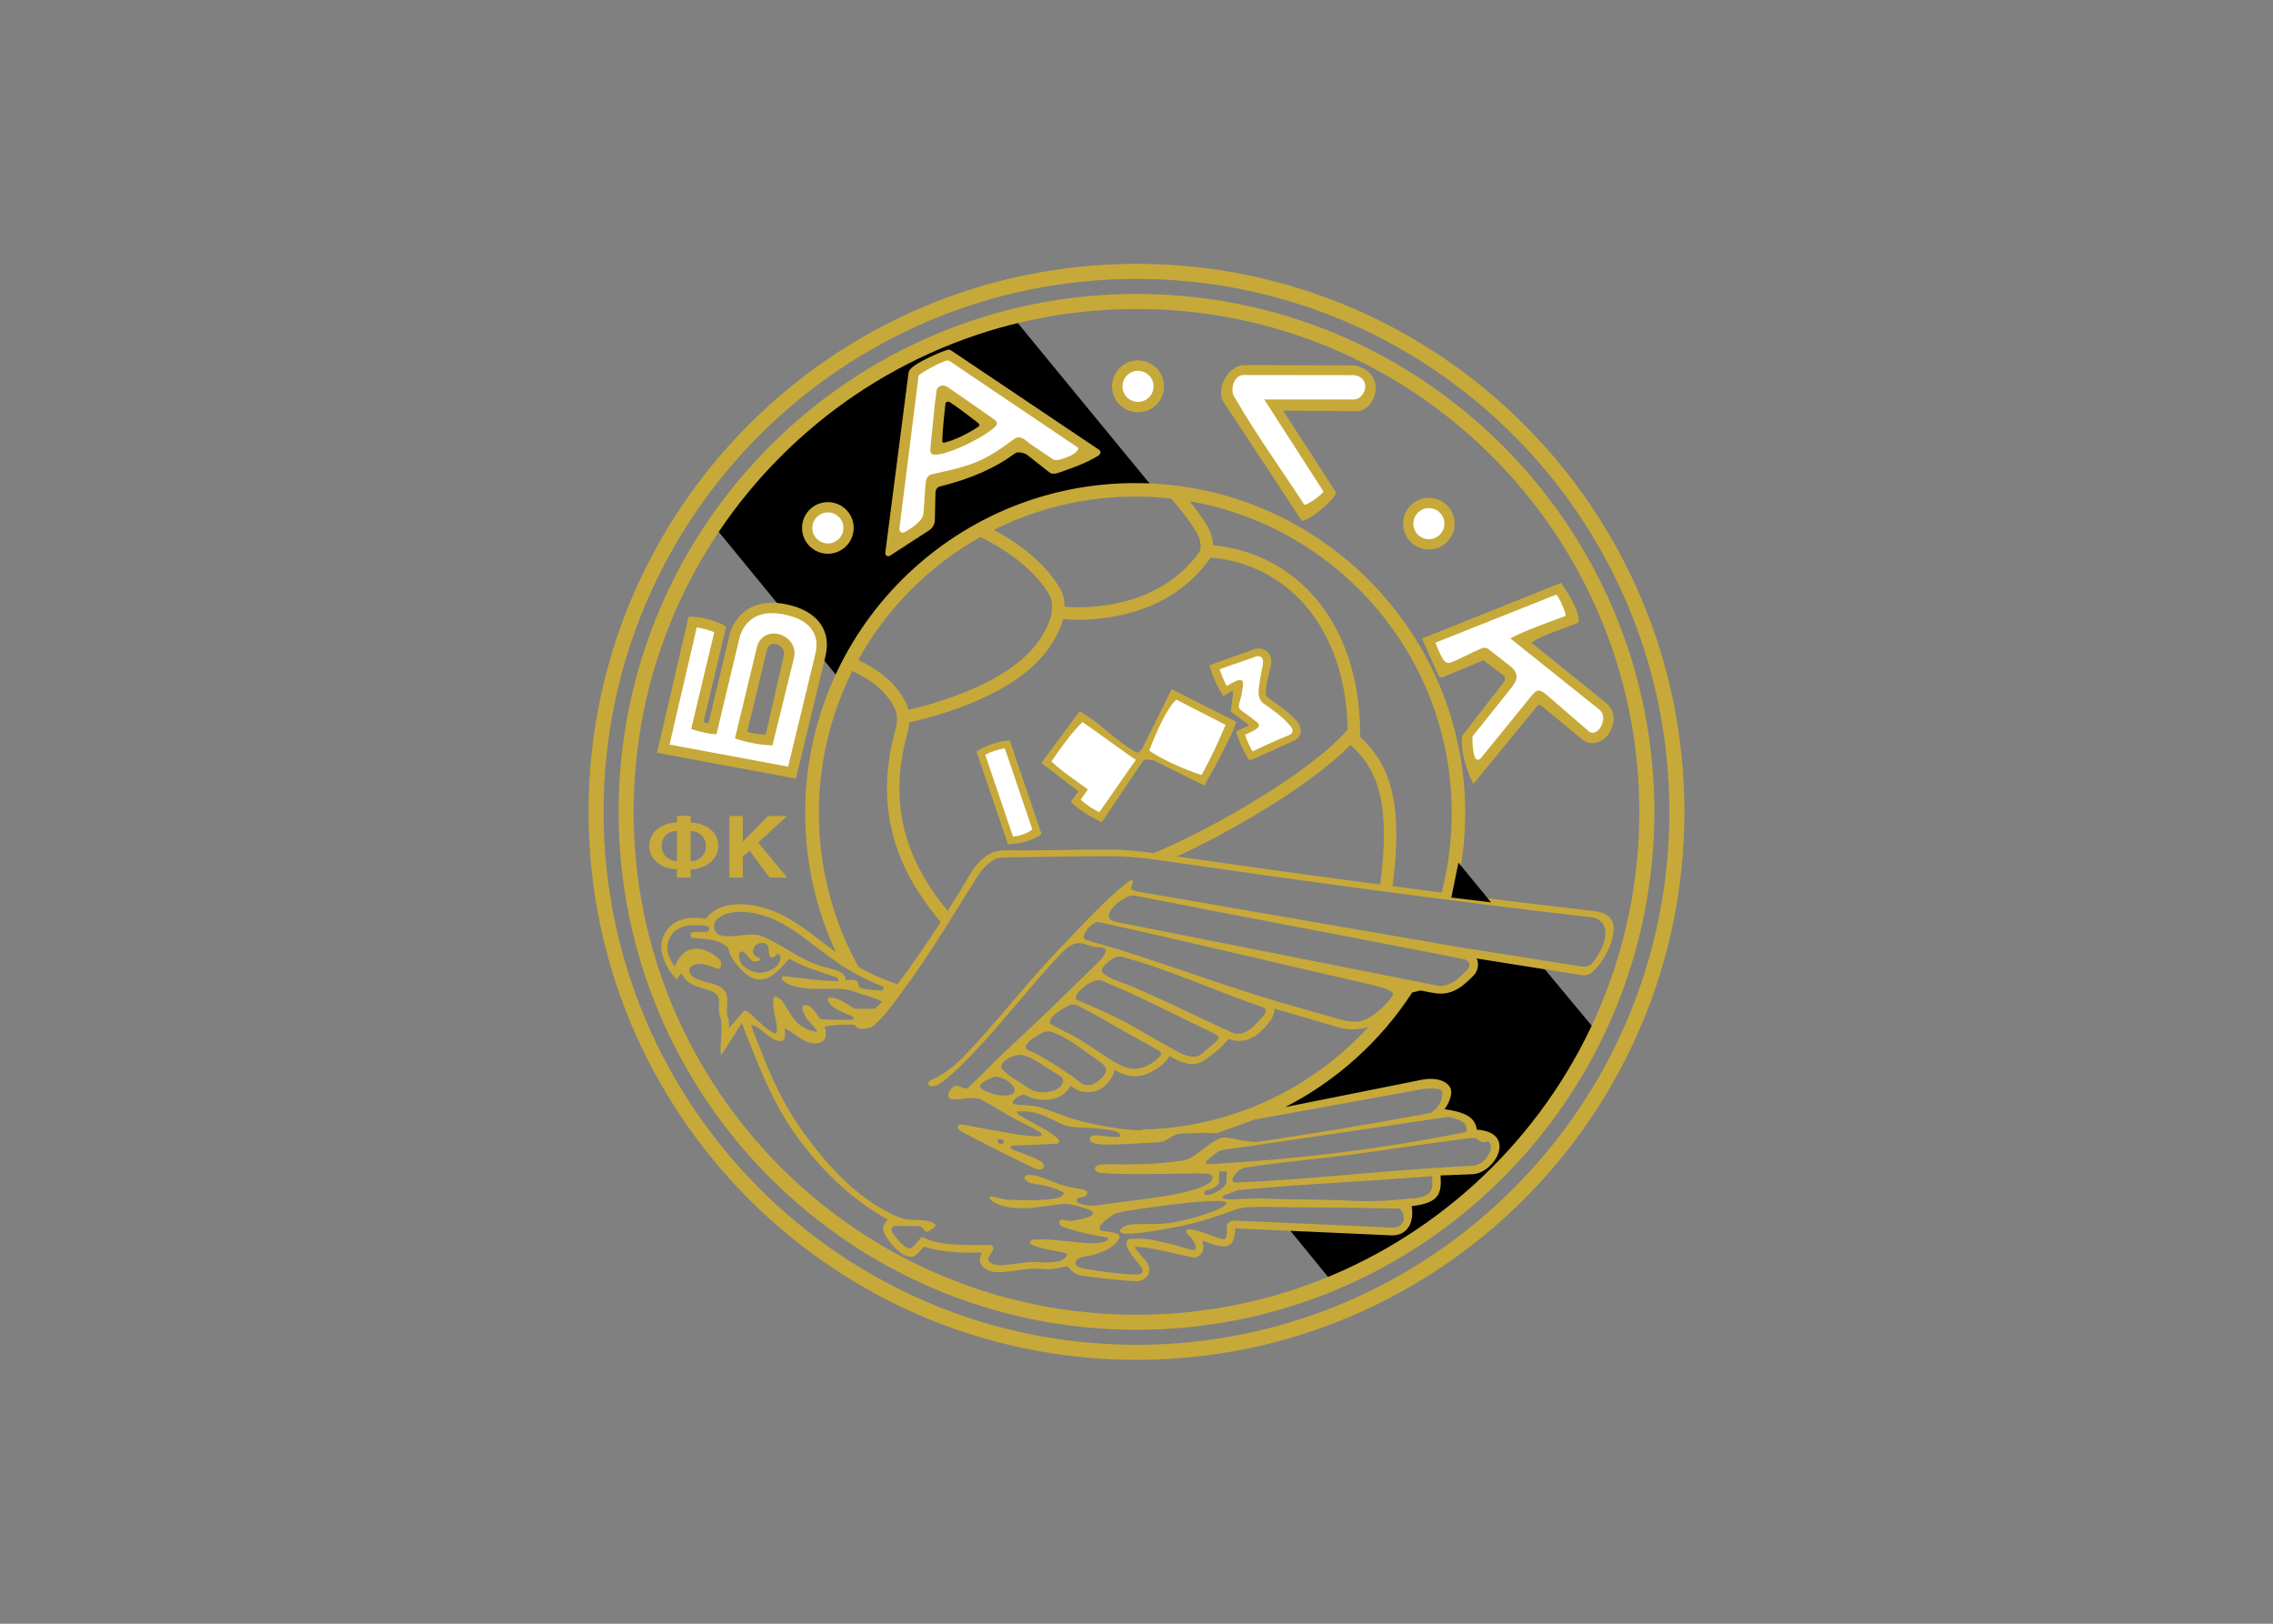<svg clip-rule="evenodd" fill-rule="evenodd" stroke-linejoin="round" stroke-miterlimit="2" viewBox="0 0 560 400" xmlns="http://www.w3.org/2000/svg"><rect x="0" y="0" width="560" height="400" fill="#808080" stroke="none"/><g transform="matrix(1.371 0 0 1.371 145.001 65)"><path d="m98.464 0c54.371 0 98.465 44.094 98.465 98.465 0 54.372-44.094 98.465-98.465 98.465s-98.464-44.093-98.464-98.465c0-54.371 44.093-98.465 98.464-98.465zm0 2.702c52.88 0 95.764 42.884 95.764 95.763 0 52.88-42.884 95.764-95.764 95.764-52.879 0-95.763-42.884-95.763-95.764 0-52.879 42.884-95.763 95.763-95.763z" fill="#c7a939"/><path d="m22.765 47.397 22.37 27.271c14.354-25.391 34.19-34.609 56.777-33.875l-25.992-31.638c-20.136 6.342-39.272 16.556-53.155 38.242z"/><path d="m133.764 183.111-7.989-9.8 18.088.498c3.379.354 3.883-2.914 2.79-4.689 7.004-.847 5.702-3.183 5.678-6.052l6.956-.236c5.546-3.054 3.957-6.321-.293-6.606-.05-2.258-1.521-3.717-6.114-3.418 1.677-3.751 1.225-5.657-1.356-5.717l-28.792 5.74-.259-1.678c8.312-2.873 16.758-9.807 25.354-21.198 4.974.758 6.944.955 10.208-2.04 1.135-1.04 1.15-2.647.444-4.031l12.57 1.917 10.013 12.037c-11.541 22.762-27.804 37.284-47.298 45.273z"/><g fill="#c7a939"><path d="m98.237 39.394c2.437 0 4.836.15 7.195.436l.034-.032.039.041c29.316 3.585 52.03 28.57 52.03 58.854 0 5.031-.629 9.916-1.809 14.58 8.304 1.05 16.607 2.055 24.91 3.003 1.291.148 3.444.681 3.581 2.838.172 2.723-2.032 6.733-3.986 8.243-.599.463-1.173.546-1.649.471l-18.994-3.018c.504.986.222 2.323-.587 3.109-.992.964-2.322 2.359-4.025 2.912-1.614.523-2.653.304-5.452-.271-.495.122-1.007.242-1.513.364-5.652 8.708-13.526 15.84-22.82 20.593l24.454-4.896c3.222-.646 5.169.564 5.366 1.931.13.9-.418 2.326-1.176 3.341 2.701.415 5.482.988 5.792 3.676 7.332.476 3.335 7.847-.827 8.007l-5.684.221c.181 3.159-.134 4.946-5.193 5.513.509 3.093-.905 5.374-3.702 5.249l-28.01-1.256c-.065 3.063-1.283 3.44-2.777 3.179-1.022-.18-2.373-.698-3.174-.981.716 1.914-.422 3.288-1.822 2.999-3.223-.662-7.444-1.882-10.28-1.881.3.788 1.392 1.772 1.944 2.472 1.616 2.043.005 3.764-1.683 3.707-2.78-.092-8.275-.751-9.781-1.004-1.343-.225-1.85-.869-2.455-1.557l-.302-.109c-1.26.254-2.15.487-2.868.518-1.095.046-1.877-.198-3.702-.067-2.316.165-4.973.82-6.635.53-1.399-.244-3.1-1.354-1.963-3.475-2.084.098-6.999.127-10.42-1.055-1.691 1.856-1.732 1.969-2.874 1.754-1.668-.314-3.518-2.879-3.854-3.383-.732-1.102-.985-2.101.217-3.204-6.084-3.404-11.465-8.349-16.059-14.55-4.988-6.735-7.498-14.12-10.182-20.773l-3.712 5.788c-.349-1.61.295-3.6-.024-6.483-.655-1.548-.283-2.415-.372-3.517-.208-2.571-5.305-1.279-6.71-4.729-.398.296-.678.83-.797 1.166-2.596-2.605-3.108-5.56-2.742-6.975.699-2.701 2.903-4.778 7.894-4.009 2.351-3.114 6.999-3.039 10.986-1.781 4.663 1.472 8.045 4.672 12.384 7.792-3.533-7.593-5.51-16.056-5.51-24.981.001-32.747 26.555-59.3 59.299-59.3zm55.066 73.569c1.18-4.561 1.811-9.342 1.811-14.271 0-28.065-20.339-51.388-47.078-56.032 1.076 1.319 2.059 2.701 2.984 4.158.673 1.059 1.168 2.42 1.202 3.744 4.292.408 8.401 1.731 12.069 4.021 4.552 2.843 8.042 6.93 10.421 11.719 2.729 5.495 3.887 11.656 3.945 17.761.004.464.002.625.014.951.839.771 1.618 1.604 2.315 2.507 2.169 2.811 3.284 5.989 3.799 9.479.704 4.772.302 10.012-.306 14.775l-.009.046c2.944.386 5.888.767 8.833 1.142zm-11.048-1.434.007-.037c.58-4.547.983-9.61.312-14.167-.458-3.105-1.426-5.936-3.357-8.439-.688-.892-1.467-1.703-2.307-2.45-2.034 2.094-4.42 4.015-6.692 5.709-3.546 2.645-7.309 5.061-11.118 7.306-4.309 2.539-8.789 4.928-13.343 7.033 12.165 1.745 24.332 3.439 36.498 5.045zm-40.777-5.659.714-.233 1.021-.454c5.038-2.243 10.001-4.86 14.751-7.659 3.74-2.204 7.436-4.575 10.917-7.172 2.599-1.938 5.394-4.206 7.535-6.683-.103-5.628-1.19-11.309-3.706-16.373-2.194-4.417-5.403-8.193-9.604-10.816-3.445-2.15-7.31-3.367-11.347-3.715-.094.184-.202.36-.327.531-3.691 5.019-8.891 8.13-14.881 9.619-3.573.889-7.585 1.226-11.284.925-.354 1.433-1.057 2.802-1.795 4.052-4.807 8.135-16.888 12.454-25.835 14.502-.054.698-.188 1.4-.38 2.098-1.666 6.066-1.955 12.192-.197 18.271 1.46 5.047 4.16 9.48 7.478 13.511 1.363-2.164 2.708-4.368 4.022-6.581.937-1.577 1.975-2.793 3.464-3.648.926-.532 2.155-.702 3.411-.683 5.887.093 11.623-.131 17.951-.124 2.759.001 5.388.26 8.092.632zm-38.202 12.384-.328-.396c-3.576-4.313-6.469-9.062-8.035-14.476-1.874-6.478-1.588-13.018.188-19.483.381-1.389.534-2.858-.14-4.18-1.583-3.104-4.47-5.123-7.548-6.574-8.404 16.681-7.995 36.843 1.099 53.172 2.034 1.17 4.326 2.242 7.02 3.102 2.593-3.419 5.197-7.206 7.744-11.165zm36.276 37.421c-1.23 0-2.48-.068-3.802-.247-3.6-.486-6.865-1.188-9.589-2.089-1.981-.655-3.495-1.355-5.196-1.84-1.501-.427-3.624-.258-4.504-.516-.813-.239.581-1.611 1.829-1.719 3.396 1.788 7.031.985 8.354-1.612 1.572 1.467 4.146 1.59 5.904.242.778-.598 1.802-1.838 1.94-3.001l.093-.04c3.21 1.975 5.676.926 7.366-.135 1.043-.653 1.936-1.44 2.369-2.295l.176-.048c3.737 2.2 5.227 1.396 6.587.431 1.46-1.037 2.264-1.638 3.941-3.526 2.371.79 4.247.144 5.949-1.521.954-.933 2.369-2.436 2.281-3.941l11.604 3.393c1.745.51 3.638.416 5.303-.095-10.124 11.041-24.55 18.074-40.621 18.436zm-25.356 1.63c.356.078.505.23.449.483-.057.255-.272.397-.628.318-.355-.078-.576-.324-.52-.578.057-.254.344-.302.699-.223zm40.488 5.781-.037 1.757c-.022 1.051-2.025 2.319-3.515 2.515-.576.075-.673-.807-.16-.878 1.036-.146 2.313-.851 2.323-1.489l.031-1.904h1.358zm-85.106-39.773c-.051.315.109 1.028.627 1.185.59.178.876.539.391.729-.216.084-1.013.3-1.439-.192-.348-.401-.587-.71-1.036-1.202-.482-.527-1.14-.258-1.113.479.061 1.673 1.639 2.754 3.289 3.029 1.465.246 4.271-.796 4.187-2.751-.015-.338-.256-.654-.587-.558-.199.059-.38.393-.707.604-.253.162-.6-.106-.761-.644-.155-.515.12-1.024-.256-1.535-.611-.833-2.377-.492-2.595.856zm32.073 23.308c2.146-.996 3.923-2.284 5.642-4.065 6.605-6.842 11.335-13.317 17.942-20.121 3.67-3.78 7.412-8.027 11.804-11.44.176-.138-.133.078.482-.229.109-.054.386-.051.273.332-.164.56-.404 1.261-.196 1.335l.879.313 59.188 10.241.009-.025 20.684 3.282c.338.028 1.172.149 1.827-.428.792-.799 1.393-1.821 1.867-2.839 1.205-2.584.885-5.071-1.66-5.551-26.178-2.991-52.17-6.567-78.246-10.332-2.913-.421-5.813-.657-8.761-.66-6.373-.007-12.026.158-18.4.216-.58.004-1.346.029-1.934.322-1.504.747-2.735 2.357-3.289 3.291-.936 1.574-1.798 2.826-2.75 4.391-3.248 5.335-7.193 11.488-10.583 16.013l.015.007c-1.488 2.032-2.771 3.802-4.078 5.115-.837.842-1.244 1.407-2.309 1.591-.877.15-1.675.234-2.269-.633-.838-.106-2.564-.055-3.683.055-.816.08-1.313.19-1.673.22.623 2.313-.247 2.938-1.518 3.033-1.914.144-3.465-1.459-5.155-2.44-.304-.176-.537-.375-.479.149.162 1.432-.197 1.995-.992 1.892-1.992-.261-3.588-2.905-5.116-2.867 1.285 3.225 2.458 6.464 3.911 9.622 1.64 3.563 3.52 6.963 5.858 10.12 4.244 5.73 8.938 10.938 15.586 14.239.716.354 1.512.66 2.287.851.881.217 2.241.103 3.522.266 1.202.154 2.279.566 1.938 1.053-.164.234-.731.646-1.112.862-.297.168-.401.211-.625.01-.293-.263-.551-.805-.912-.854-1.322-.18-2.53.026-3.859-.098-.528-.05-1.101.051-1.214.335-.148.373-.18.509.145.996.573.861 1.843 2.459 2.85 2.704.168.04.471.001.833-.349.388-.375.852-1.009 1.208-1.409.139-.157.393-.347.695-.175 2.965 1.692 8.694 1.235 12.013 1.355.346.012.536.529.399.847-.338.786-.783 1.062-.867 1.529-.108.602.433.982 1.639 1.192.742.13 1.003.01 1.753-.044 1.329-.095 2.622-.357 3.954-.466s2.703.137 4.031.023c.44-.038 1.175-.12 1.837-.361 1.127-.762 1.239-1.213.342-1.385-1.428-.273-4.694-.821-5.759-1.436-.709-.409-.018-.881.331-.903 3.37-.225 7.187.643 10.698.663.811.004 1.718-.058 2.471-.438.203-.103.336-.544.111-.577-2.246-.325-5.55-1.05-8.014-1.94-1.051-.38-.586-1.387-.166-1.315.797.138 1.371.35 2.036.213.941-.193 2.061-.369 2.782-.662 1.178-.476.855-.974.136-1.269-1.162-.476-2.189-.698-3.375-.985-.96-.233-2.296.059-3.686.205-1.678.177-3.491.53-5.052.486-1.39-.04-3.12-.106-4.713-.878-1.139-.552-1.466-1.294-.79-1.225.758.078 2.127.528 3.145.577 1.874.089 8.744.321 9.638-.778.471-.578.088-.567-.577-.908-.998-.511-2.717-.946-4.784-1.23-1.291-.178-2.228-1.493-.642-1.543 1.38-.044 3.12.747 4.425 1.289 1.779.738 3.479 1.054 5.212 1.311 1.015.15 1.082 1.097.081 1.361-.667.176-1.267-.052-1.16.8.054.433 2.376.892 3.376.742 3.252-.485 8.028-1.01 12.213-1.655 4.167-.643 8.274-1.834 8.695-2.962.389-1.043-.196-1.168-2.604-1.161-3.175.009-13.3.298-17.179-.068-1.895-.18-1.403-1.578.092-1.565 6.017.051 9.458.044 14.371-.668 2.48-.359 4.302-3.095 7.023-4.092 1.064-.39 4.166.955 6.804.686 9.529-1.429 19.06-3.001 28.589-4.751.785-.144 1.517-.236 2.256-.46 1.169-.657 2.215-2.077 2.019-3.842-.063-.577-2.497-.603-3.921-.317l-29.797 5.407-6.84 2.461c-3.37-.208-5.115.092-6.229.05-1.59-.061-2.559 1.48-4.042 1.546-1.906.083-8.846.622-10.865.353-2.017-.16-1.81-1.457-1.088-1.567.772-.12 3.716.416 4.584.29.765-.112.191-.843-.396-1.024-.844-.261-2.761-.495-4.675-.613-1.31-.081-2.672-.041-3.949-.298-1.753-.473-3.492-1.729-5.23-2.224-.52-.148-1.383-.373-1.919-.422-.434-.04-1.334-.067-1.969-.002-.145.117-.037.375.268.577 1.461.969 3.967 2.12 5.64 3.23.604.401 1.032.723 1.348 1.053.449.473.409.928-.525.952-1.604.041-4.518.219-7.133.274-1.016.021-1.212.528.073.948.972.318 3.228 1.173 4.335 1.775 1.43.778.754 2.179-.909 1.396-4.789-2.254-9.75-4.799-13.144-6.631-1.057-.571-.866-1.465.401-1.205 1.916.393 5.686 1.054 8.789 1.615 1.352.244 3.254.446 4.278.479.829.027 1.293-.265.671-.729-.429-.319-2.714-1.479-4.152-2.2-2.21-1.11-4.679-2.883-6.594-3.717-1.478-.644-3.77.235-5.39-.075-.242-.046-.462-.563-.325-.98.274-.838.88-1.262 1.243-1.375.642-.201 1.738.813 2.236.359 2.412-2.194 4.004-3.956 6.036-5.884 3.287-3.119 6.454-6.044 9.688-9.175 2.766-2.678 5.414-5.237 8.324-8.148.22-.221 1.142-1.52.464-1.879-.468-.247-1.302-.114-2.085-.313-.808-.205-1.176-.427-1.968-.567-1.396-.247-2.513.62-3.518 1.646-2.12 2.164-4.032 4.419-5.808 6.483-3.769 4.381-7.067 8.462-11.441 12.922-1.362 1.389-3.014 2.995-4.727 4.159-1.716 1.164-2.855-.043-1.475-.683zm95.662-21.695c-19.837-3.922-39.557-7.531-59.395-11.456-2.104.081-6.604 4.078-3.196 4.754l57.835 11.463-.036.015c.737.114 1.164.042 1.951-.214 1.409-.457 2.52-1.768 3.551-2.77.41-.399.557-1.364-.71-1.792zm-12.828 6.555c.561-.981-2.609-1.697-4.82-2.197-16.059-3.634-34.06-7.994-48.018-11.021-1.072-.233-3.683 2.776-2.197 3.233 2.396.738 4.94 1.39 7.576 2.243 7.357 2.381 15.428 5.253 22.987 7.65 4.873 1.547 9.933 2.875 14.821 4.301 1.585.462 2.915.652 4.187.291.99-.28 1.945-.942 2.959-1.763.889-.716 2.003-1.861 2.505-2.737zm-23.673 1.953c-8.523-2.904-16.915-6.827-25.052-8.94-.832-.216-1.984.542-2.744 1.255-.671.63-1.037 1.18-.611 1.622 1.146 1.189 3.26 1.594 5.612 2.621 2.498 1.091 5.068 2.238 7.479 3.373.788.37 9.668 4.573 10.263 4.801 1.321.505 2.67-.111 3.951-1.363.342-.334.96-1.006 1.508-1.637 1.016-1.17.313-1.486-.406-1.732zm-8.543 4.795c-6.973-3.342-13.38-6.726-20.144-9.463-1.561-.632-5.784 2.899-4.233 3.554 2.749 1.159 6.625 2.768 10.474 4.984 2.545 1.466 4.33 2.547 7.916 4.46.814.435 1.765.728 2.522.699.728-.027.934-.199 1.509-.608.438-.311.677-.623 1.098-.956.356-.283.914-.733 1.217-1.035.745-.748.973-.996-.359-1.635zm-9.914 3.052c-1.979-1.085-3.864-2.121-5.726-3.164-2.904-1.627-5.712-3.315-8.619-4.798-.408-.208-1.008-.377-1.627-.093-2.479 1.137-4.205 2.864-3.205 3.447 1.645.958 3.371 1.671 5.113 2.718 1.719 1.033 3.461 2.328 5.774 3.749.908.558 1.889 1.104 2.925 1.367 1.445.364 2.803.019 4.323-.936.292-.183.605-.428.899-.706.615-.584 1.089-1.066.143-1.584zm-9.569 2.922c-.568-.715-1.845-1.498-3.224-2.489-2.105-1.514-4.457-3.205-6.642-3.781-.8-.21-1.851.454-2.812 1.075-1.403.908-2.098 1.915-.965 2.34 1.397.524 4.525 2.351 7.336 4.351l.037-.041 1.488 1.138c1.198 1.119 2.331 1.004 3.624.013.73-.561 1.896-1.675 1.158-2.606zm-7.548 2.902c.414-.991-1.016-1.436-2.613-2.5-1.59-1.06-3.125-2.094-4.618-2.418-.813-.178-2.049.192-2.93.795-.686.468-1.202 1.203-.766 1.681 1.289 1.406 2.39 1.875 3.539 2.623 1.08.703 1.446 1.085 2.464 1.385 1.108.326 1.959.163 2.747.003.947-.194 1.803-.673 2.177-1.569zm-8.722 1.695c.232-.43-.091-.841-.401-1.261-.648-.875-1.969-1.329-2.601-1.477-.457-.107-1.873.412-2.65 1.038-.407.329-.634.601-.385.958.279.402 1.135.692 1.744.923 1.34.508 3.76.8 4.293-.181zm77.939 4.479-36.279 5.346-4.162.577c-.797.11-1.602.873-2.432 1.536-.684.548-.941.939-.21 1.028.243.029.739-.027 1.177-.053 14.838-.848 30.098-2.672 45.154-5.73.197-.642.022-1.165-.241-1.461-.605-.678-1.86-1.027-3.007-1.243zm5.136 3.871c-.446-.095-.964-.1-1.307-.056-7.359.951-14.72 2.094-22.081 3.072-6.099.811-12.383 1.257-18.295 2.25-.868.146-1.515.881-1.938 1.533-.423.651-.461 1.168.62 1.123 12.115-.506 23.415-1.853 35.18-2.593 2.454-.154 4.869-.325 7.376-.445.701-.153 1.378-.467 2.012-1.182.561-.632 1.199-1.641.949-2.597-.141-.351-.322-.557-.542-.568-.282-.015-.771.273-1.26.021-.402-.207-.489-.399-.714-.558zm-7.997 6.767c-10.108.849-23.588 1.455-32.479 2.303-1.999.19-2.183.026-3.393.576-.402.182-.863.269-1.511.595-.802.402-.232.749 1.526.702 1.505-.04 3.859-.234 6.667-.108 4.289.193 9.423.084 14.488.357 3.893.211 8.021-.036 11.11-.472l-.038.083c1.154-.13 2.843-.373 3.396-1.378.332-.599.286-1.803.234-2.658zm-5.866 5.841c-6.281-.131-12.441-.233-18.643-.236-2.919-.001-5.847-.173-8.801.01-1.751.108-3.119.824-4.761 1.382-2.517.855-5.13 1.63-7.553 2.071-2.716.496-7.506 1.485-9.743 1.241-1.547-.17-.283-1.395.919-1.564 2.121-.3 5.431.07 7.96-.419 3.904-.754 7.445-1.949 8.836-2.781.39-.233.721-.585.71-.712-.078-.919-8.536.017-15.528 1.058-1.613.241-3.108.403-4.484.862-.364.121-2.009 1.238-2.63 2.113-.372.525-.051.917.193.967.599.12 1.731.17 2.483.39.586.172.94.415.635 1.081-.593 1.288-3.155 2.635-5.331 2.992-1.666.272-2.559.528-2.479 1.576.384.494.831.622 1.551.742 3.15.529 5.961.963 9.155 1.068.35.012 1.04-.03 1.246-.336.275-.408-.108-1.006-.357-1.321-.618-.781-1.193-1.399-1.7-2.16-.442-.665-1.292-2.167-.214-2.571.239-.09.568.006 1.006-.029 2.025-.163 4.19.423 6.173.871 1.403.317 2.684.822 4.093 1.113.872.179.754-.54.51-1.075-.515-1.13-1.389-1.665-1.494-1.956-.284-.782.45-.78 1.664-.478 1.729.431 2.428.859 4.245 1.444.233.074.724.213.958.112.512-.22.329-1.673.349-2.175.026-.682.405-1.179 1.726-1.12l27.851 1.243c1.396.063 2.271-.703 2.233-1.755-.026-.671-.303-1.292-.778-1.648zm-117.647-35.559c.438-.152 1.579 1.096 2.786 2.214 1.138 1.056 2.381 1.919 2.703 1.884.628-.068.161-2.023-.193-3.752-.285-1.388-.302-2.695.034-2.834.405-.167 1.174.402 1.528.928.641.953 1.136 1.983 1.867 2.914.396.502.794.932 1.18 1.209 1.693 1.214 3.045 1.229 3.089 1.176.069-.084-.113-.247-.313-.524-.306-.422-.885-.942-1.374-1.58-.764-.994-1.213-2.227-.768-2.546.537-.387 1.413.199 2.025 1.015.368.489.619.911.988 1.4 1.883.174 4.045.146 5.987.12-.053-.16-.053-.319 0-.479-.718-.385-2.138-.883-3.187-1.503-.925-.548-1.603-1.363-1.384-1.81.213-.433 1.682-.069 2.837.605.74.433 1.229.755 1.854 1.191.762.03 2.605.044 3.723.023.483-.441.807-.749 1.308-1.301-.938-.517-2.246-.887-3.252-1.192-1.006-.307-2.51-.911-3.52-1.02-2.599-.281-5.576.206-8.277-.344-3.01-.613-3.656-2.159-2.356-1.995 3.127.395 6.268.851 9.541.878 0-.605-.129-.588-.699-.79-2.698-.956-5.468-1.656-8.123-3.241-1.185 1.184-3.135 4.061-5.708 3.712-1.355-.185-2.414-1.152-3.307-2.127-.603-.658-1.132-1.379-1.439-2.012-.308-.632-.489-1.157-.603-1.609-1.259-.984-2.105-1.184-3.271-1.387-.973-.17-1.993-.188-2.977-.29-.598-.063-.697-1.054.141-1.078 1.044-.031 1.251-.032 2.314-.04.328-.002.801-.71.124-1.024-2.251-.311-5.192-.432-6.545 1.72-1.274 2.028-.441 3.99.668 5.571 1.339-3.274 3.314-3.225 3.888-3.229 1.499-.014 3.115.932 4.198 1.968.439.421.403 1.918-.392 1.634-1.081-.388-2.09-.841-3.248-.861-.475-.008-.879.093-1.233.305-.83.492-.589 1.114-.315 1.622.219.406 1.186.793 1.601.962 1.841.75 4.721.683 4.928 3.238.109 1.357-.283 2.773.229 3.683.146.954.104 1.32.092 1.725l2.82-3.201zm-5.087-16.382c-.504.664-.523 1.287-.393 1.742.155.54.584.883.909 1.015 1.879.758 5.211-.481 7.152.097 2.739.817 6.066 3.409 9.12 4.751 3.57 1.57 6.371 1.253 6.401 3.256.639 0 .759-.04 1.397-.04 1.297.232.6 1.197 1.351 1.486 1.007.389 3.201.373 3.719.469.252.047.359-.291.373-.704-3.43-1.299-6.454-2.974-9.508-5.191-2.765-2.007-5.72-4.516-8.715-6.157-1.06-.581-1.92-.99-3.072-1.354-2.724-.86-6.436-1.379-8.734.63zm81.646-75.641c-2.102-.235-4.237-.36-6.402-.36-9.131 0-17.759 2.155-25.405 5.982 4.622 2.471 9.527 6.235 12.015 10.765.537.977.699 1.997.687 3.056 3.435.27 7.169-.05 10.479-.873 5.481-1.362 10.238-4.179 13.619-8.774.783-1.065.139-2.949-.499-3.954-1.334-2.099-2.788-4.034-4.494-5.842zm-34.22 6.902c-9.211 5.177-16.836 12.844-21.96 22.089 3.508 1.669 6.687 3.994 8.493 7.537.239.469.411.947.525 1.432 8.252-1.929 19.703-5.991 24.068-13.381.752-1.272 1.551-2.808 1.698-4.291.095-.953.117-1.96-.358-2.825-2.476-4.508-7.767-8.255-12.286-10.473z"/><path d="m98.464 5.403c51.388 0 93.062 41.674 93.062 93.062s-41.674 93.062-93.062 93.062-93.062-41.674-93.062-93.062 41.674-93.062 93.062-93.062zm0 2.702c49.896 0 90.36 40.464 90.36 90.359 0 49.896-40.465 90.36-90.36 90.36s-90.36-40.463-90.36-90.359 40.464-90.36 90.36-90.36z"/><path d="m12.301 87.852 5.667-24.394c1.176-.286 5.001.534 6.772 1.737l-4.09 17.163c.189.065.636.177.888.197l3.89-16.257c1.103-3.334 4.379-6.852 11.444-4.787 3.808 1.113 6.856 4.025 5.721 8.913l-5.333 22.07zm16.211-3.766c.956.299 2.112.44 3.325.513l3.276-14.278c.202-.881-.422-1.778-1.417-1.99-.799-.171-1.42.113-1.632.992z"/></g><path d="m14.556 86.376 21.309 3.965 4.915-20.345c.82-3.543-1.15-5.737-4.43-6.696-2.07-.604-4.558-.904-6.521.204-1.278.721-2.141 1.939-2.609 3.31l-4.242 17.733c-1.649-.139-2.95-.433-4.532-.975l4.146-17.397c-1.001-.402-2.082-.68-3.146-.844zm11.755-1.111 3.942-16.378c.441-1.833 2.011-2.768 3.833-2.379 1.938.414 3.31 2.271 2.84 4.244l-3.877 15.767c-1.882-.037-4.679-.507-6.738-1.254z" fill="#fff"/><path d="m57.498 19.588-4.172 32.313c-.061.47.389.829.866.521l7.174-4.646c.264-.172.845-.87.861-1.607l.112-4.975c.012-.482.189-1.039.79-1.191 5.612-1.418 9.813-3.226 13.528-5.963.465-.343 1.691-.088 2.149.272l4.091 3.219c.33.261.985.206 1.486.034 2.544-.873 4.829-1.665 7.124-3.037.403-.241.772-.757.214-1.132l-26.335-17.684c-.526-.353-.538-.371-1.126-.182-1.646.532-5.12 2.172-6.161 3.113-.277.251-.553.576-.601.945zm6.64 5.518c-.223 1.956-.5 4.496-.583 6.768-.007.177.238.305.366.27 2.194-.604 4.218-1.629 6.188-2.919.223-.146.08-.491-.063-.603-2.109-1.64-4.214-3.215-5.233-3.83-.213-.128-.648.067-.675.314z" fill="#c7a939"/><path d="m59.279 20.359-3.394 26.977c-.061.478.101 1.331 1.023.805.955-.545 1.891-1.175 2.636-1.983.372-.403.613-.875.651-1.422l.346-4.906c.067-.971.176-1.784 1.234-2.052 2.239-.495 5.358-1.108 7.987-2.2 2.549-1.06 4.686-2.616 6.604-4.03 1.183-.871 1.902-.059 3.019.82l3.995 2.69c.27.182.642.286 1.369.088.899-.245 1.863-.591 2.532-1.071.52-.373.918-.888.597-1.104l-22.932-15.458c-.233-.155-.563-.181-.826-.081-1.376.524-3.612 1.7-4.587 2.441-.222.17-.22.214-.254.486zm3.242 2.563c.097-1.09 1.218-1.311 1.938-.824 1.942 1.31 6.001 4.155 8.36 5.802.858.698 1.029 1.024-1.451 2.642-2.089 1.362-5.223 2.875-7.634 3.539-3.101.706-2.191-.597-2.21-1.973.289-2.397.624-6.8.997-9.186z" fill="#fff"/><path d="m137.227 18.25-19.415-.058c-2.892-.009-5.16 4.398-3.703 6.612l14.009 21.28c.208.374 1.879-.571 3.429-1.84s2.979-2.861 2.751-3.213l-9.476-14.652 13.22.09c1.929.014 3.458-2.05 3.393-4.305-.077-2.614-2.551-3.909-4.208-3.914z" fill="#c7a939"/><path d="m128.585 43.219c.286.439 3.647-2.052 3.453-2.354l-10.606-16.492 16.1-.007c1.394-.045 1.994-1.479 2.035-2.192.092-1.586-1.316-2.139-2.034-2.176l-19.771-.025c-1.725-.086-2.685 2.716-1.595 4.11 3.784 6.582 8.279 12.757 12.418 19.136z" fill="#fff"/><path d="m156.321 107.586 5.857 7.135-7.134-.853z"/><path d="m174.765 57.328c-8.19 3.264-16.787 6.731-24.978 9.994.539 1.221 1.079 2.44 1.618 3.661.419.949.829 1.897 1.259 2.847.336.744.861.426 1.179.294l6.95-2.9 3.553 2.676c.483.364.4.886.117 1.252l-7.48 9.662c-.324 3.011 1.03 6.818 2.029 8.63l8.893-10.853c.844-1.03 1.616-1.97 2.459-2.999.313-.381.459-.506.84-.194l7.377 6.05c1.573 1.291 3.548.54 4.533-.731 1.309-1.688 1.725-4.231-.301-5.864l-13.405-10.809c2.514-1.551 4.915-2.165 8.095-3.412.411-.161.493-.492.434-.93-.231-1.692-1.736-4.371-3.172-6.374z" fill="#c7a939"/><path d="m173.911 59.427c-7.281 2.904-14.45 5.732-21.729 8.638.297.717.945 2.396 1.415 3.044.424.585.859.698 1.327.523 1.901-.707 3.326-1.626 5.712-2.598.341-.14.771-.047 1.063.18l3.971 3.095c1.702 1.424 1.159 2.569.206 3.801l-7.035 8.812c-.028.886.011 1.848.228 3.03.294 1.609 1.015 1.175 1.269.867 2.955-3.572 6.253-7.717 9.171-11.279.948-1.158 1.478-1.121 2.674-.087l7.581 6.555c.628.516 1.441.132 1.879-.433.754-.973 1.105-2.584 0-3.476l-16.01-12.813c2.987-1.526 6.23-2.644 9.566-3.884.341-.127.49-.135.33-.646-.202-.643-.898-2.491-1.618-3.329z" fill="#fff"/><path d="m98.744 17.372c2.561 0 4.638 2.076 4.638 4.638s-2.077 4.638-4.638 4.638c-2.562 0-4.639-2.076-4.639-4.638s2.078-4.638 4.639-4.638z" fill="#cba831"/><path d="m98.744 19.22c1.54 0 2.789 1.25 2.789 2.79s-1.249 2.79-2.789 2.79c-1.541 0-2.79-1.25-2.79-2.79s1.249-2.79 2.79-2.79z" fill="#fff"/><path d="m98.744 17.372c2.561 0 4.638 2.076 4.638 4.638s-2.077 4.638-4.638 4.638c-2.562 0-4.639-2.076-4.639-4.638s2.078-4.638 4.639-4.638z" fill="#c7a939"/><path d="m98.744 19.22c1.54 0 2.789 1.25 2.789 2.79s-1.249 2.79-2.789 2.79c-1.541 0-2.79-1.25-2.79-2.79s1.249-2.79 2.79-2.79z" fill="#fff"/><path d="m43.008 42.811c2.561 0 4.638 2.077 4.638 4.638 0 2.562-2.077 4.639-4.638 4.639-2.562 0-4.639-2.077-4.639-4.639 0-2.561 2.077-4.638 4.639-4.638z" fill="#c7a939"/><path d="m43.008 44.659c1.54 0 2.79 1.249 2.79 2.789 0 1.541-1.25 2.79-2.79 2.79s-2.79-1.249-2.79-2.79c0-1.54 1.25-2.789 2.79-2.789z" fill="#fff"/><path d="m151.009 42.044c2.561 0 4.638 2.077 4.638 4.638 0 2.562-2.077 4.639-4.638 4.639-2.562 0-4.639-2.077-4.639-4.639 0-2.561 2.077-4.638 4.639-4.638z" fill="#c7a939"/><path d="m151.009 43.893c1.54 0 2.789 1.249 2.789 2.789 0 1.541-1.249 2.79-2.789 2.79-1.541 0-2.79-1.249-2.79-2.79 0-1.54 1.249-2.789 2.79-2.789z" fill="#fff"/><path d="m27.716 110.275h-2.419v-11.067h2.419v4.621l4.543-4.621h3.453l-5.248 4.771 5.241 6.296h-3.195l-3.547-4.815-1.247 1.069z" fill="#c7a939" fill-rule="nonzero"/><path d="m15.889 110.271v-1.504c-2.596 0-5.061-1.626-4.982-4.274.077-2.647 2.532-4.113 4.982-4.113v-1.188l2.451.002v1.218c2.45 0 4.906 1.465 4.983 4.033s-2.388 4.354-4.983 4.354v1.475zm2.451-2.944v-5.405c1.582 0 2.742 1.142 2.755 2.685.012 1.543-1.166 2.72-2.755 2.72zm-2.451-.032v-5.405c-1.581 0-2.741 1.142-2.754 2.686-.013 1.542 1.165 2.719 2.754 2.719z" fill="#c7a939"/><path d="m69.719 87.635c1.72-1.146 3.711-1.82 5.973-2.025l5.719 16.859c-1.786 1.28-3.854 1.729-6.05 1.799z" fill="#c7a939"/><path d="m71.292 88.211 4.983 14.694c1.252-.117 2.688-.606 3.466-1.297l-4.942-14.571c-1.231.205-2.408.584-3.507 1.174z" fill="#fff"/><path d="m88.25 80.38c-2.294 3.097-4.588 6.193-6.882 9.289l6.667 5.115-1.354 1.851c.831.997 3.229 2.643 5.548 3.683l7.516-11.148c.127-.188 1.56-.082 2.084.178l8.821 4.386c2.144-3.706 5.092-9.215 5.772-11.442l-11.645-5.871-5.121 10.377c-.231.468-.774 1.216-1.232.967-3.781-2.065-6.727-5.504-10.174-7.385z" fill="#c7a939"/><path d="m88.762 82.343c-1.894 1.765-4.032 4.792-5.582 7.072 2.209 2.044 4.238 3.308 6.547 5.023l-1.275 1.826c.855.84 2.39 1.837 3.339 2.262l6.546-9.399c-2.086-1.402-8.041-5.796-9.575-6.784zm12.013 5.08c1.271 1.114 6.236 3.459 9.378 4.417 1.672-2.969 3-5.864 4.324-9.004l-8.859-4.536c-1.675 1.548-3.538 5.641-4.843 9.123z" fill="#fff"/><path d="m111.585 72.129.126.474c.055.202.119.4.185.598.559 1.685 1.386 3.197 2.175 4.451.724-.256.835-.517 1.318-.797.033-.02.516-.302.428.349l-.414 3.073c-.04.298 2.099 1.68 3.051 2.413.148.114.181.296-.107.424l-1.978.882c.395 1.496 1.338 3.782 2.407 5.232 2.713-1.032 5.088-2.327 7.626-3.366 1.877-.768 2.022-2.39.774-3.804-1.698-1.927-3.526-2.944-5.159-4.152-.755-.558-.002-3.024.596-5.767.561-2.572-1.815-3.335-2.912-2.931-2.804 1.034-5.378 1.88-8.116 2.921z" fill="#c7a939"/><path d="m114.686 75.851.823-.476c.35-.202.683-.363.892-.444 1.795-.694 1.123 1.019.957 2.312-.11.867-.712 2.186-.396 2.664.215.325.919.754 1.548 1.208.669.482 1.268.989 1.613 1.256.969.745-.229 1.313-1.282 1.854l-.865.375c.34.964.778 2.156 1.384 2.998 2.135-1.041 4.308-2.024 6.549-2.942.933-.381.67-1.189.084-1.771-1.402-1.62-3.041-2.729-4.75-3.929-.983-.727-.896-2.141-.739-3.213.09-.615.321-2.039.607-3.401.224-1.068.091-1.973-1.044-1.836-2.309.852-4.357 1.476-6.661 2.341.347 1.017.749 2.062 1.28 3.004z" fill="#fff"/></g></svg>